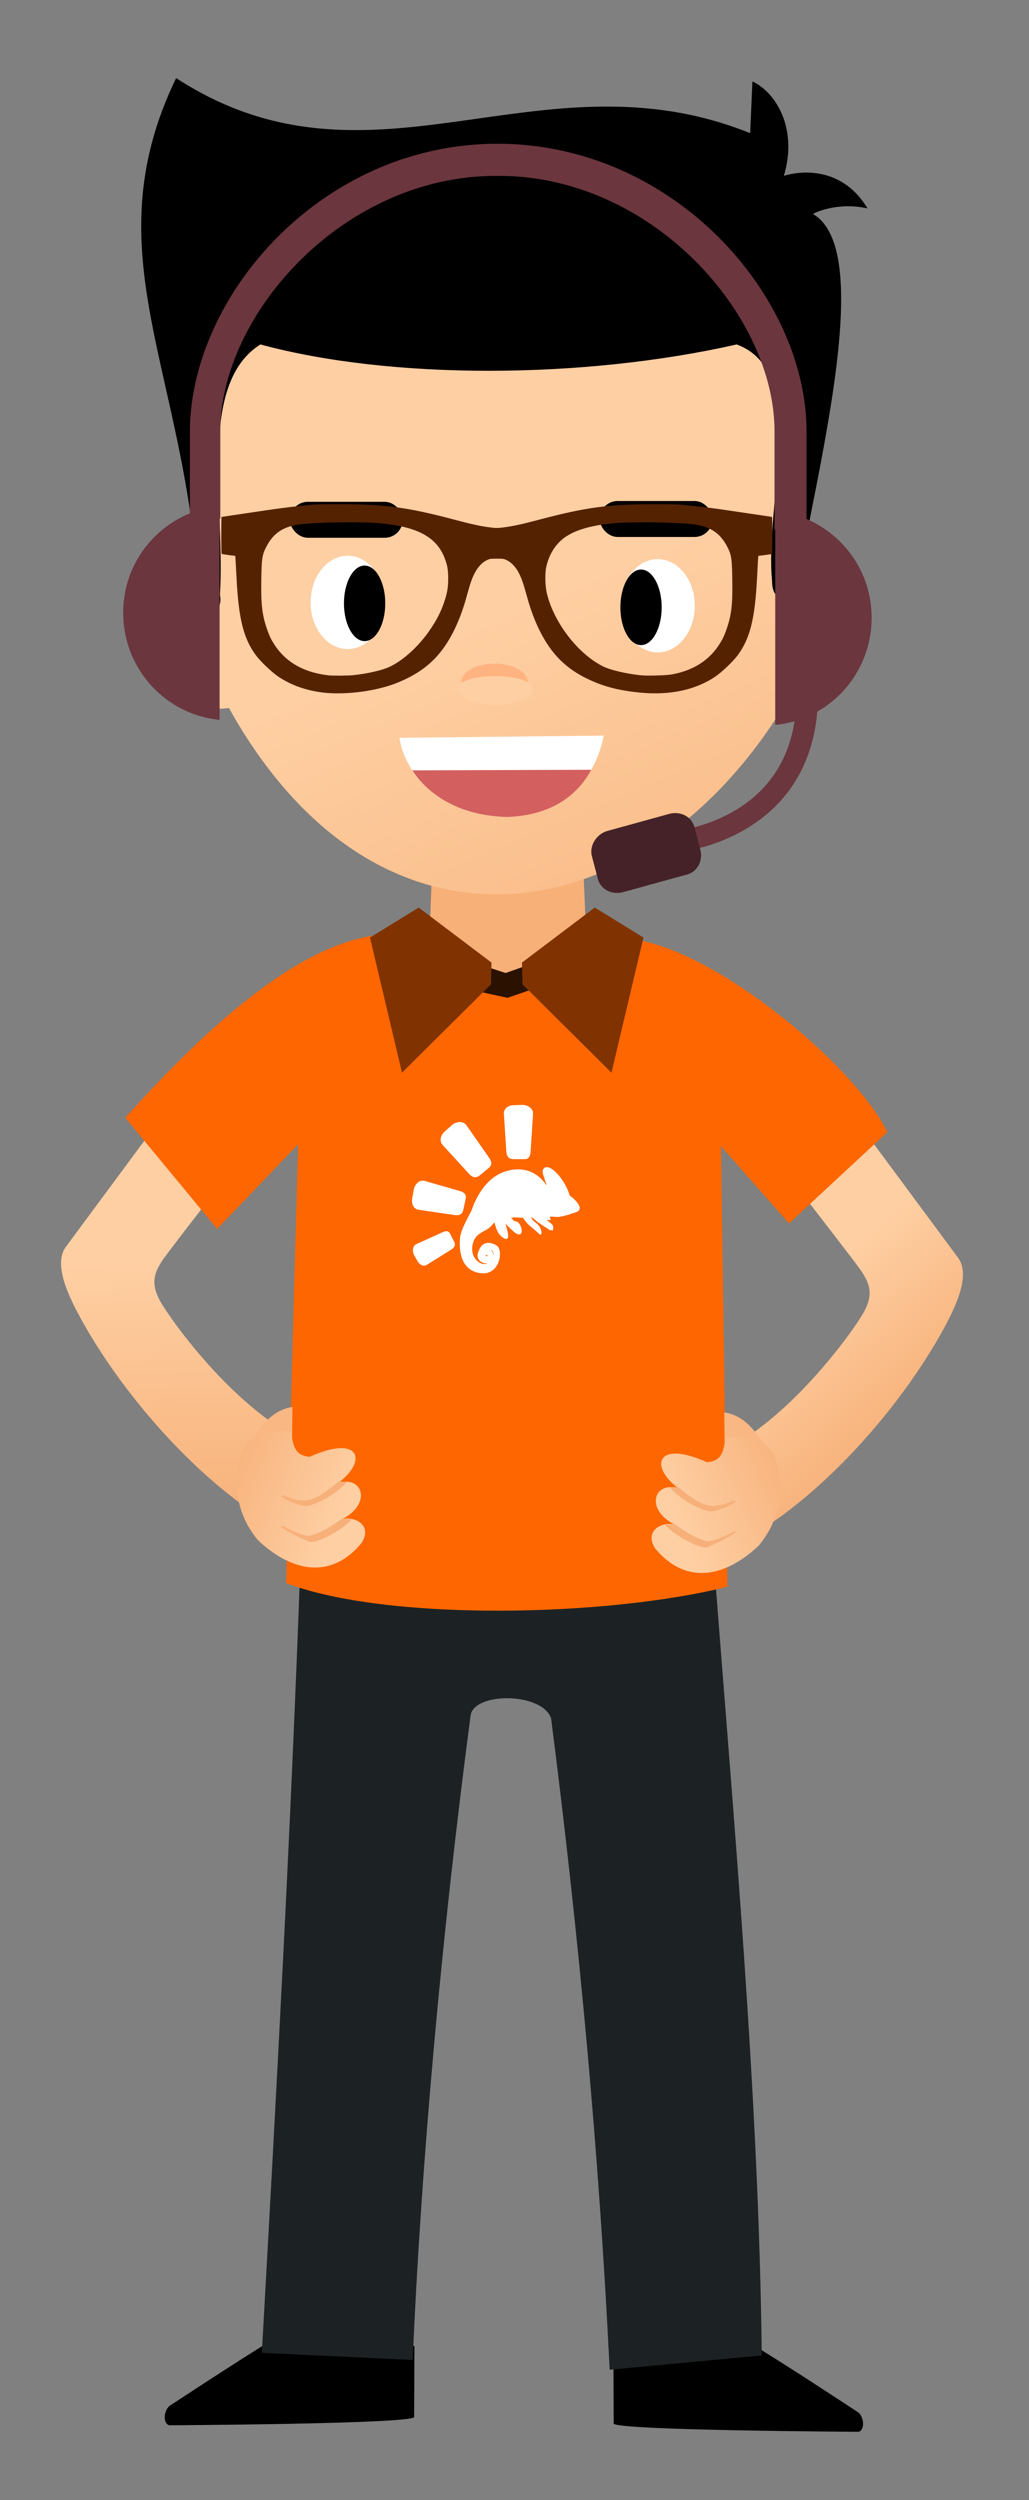 <?xml version="1.0" encoding="UTF-8" standalone="no"?>
<!-- Created with Inkscape (http://www.inkscape.org/) -->

<svg
   xmlns:dc="http://purl.org/dc/elements/1.1/"
   xmlns:cc="http://creativecommons.org/ns#"
   xmlns:rdf="http://www.w3.org/1999/02/22-rdf-syntax-ns#"
   xmlns:svg="http://www.w3.org/2000/svg"
   xmlns="http://www.w3.org/2000/svg"
   xmlns:xlink="http://www.w3.org/1999/xlink"
   xmlns:sodipodi="http://sodipodi.sourceforge.net/DTD/sodipodi-0.dtd"
   xmlns:inkscape="http://www.inkscape.org/namespaces/inkscape"
   width="140"
   height="340"
   viewBox="0 0 140 340"
   id="svg4971"
   version="1.1"
   inkscape:version="0.91 r"
   sodipodi:docname="assistance.svg">
  <rect x="0" y="0" width="140" height="340" fill="#808080" stroke="none"/>
  <defs
     id="defs4973">
    <linearGradient
       inkscape:collect="always"
       xlink:href="#linearGradient9427"
       id="linearGradient9433"
       x1="175.308"
       y1="312.433"
       x2="185.974"
       y2="324.394"
       gradientUnits="userSpaceOnUse"
       gradientTransform="translate(482.573,5.199)" />
    <linearGradient
       inkscape:collect="always"
       id="linearGradient9427">
      <stop
         style="stop-color:#fecfa3;stop-opacity:1;"
         offset="0"
         id="stop9429" />
      <stop
         style="stop-color:#f7b078;stop-opacity:1"
         offset="1"
         id="stop9431" />
    </linearGradient>
    <linearGradient
       inkscape:collect="always"
       xlink:href="#linearGradient9427"
       id="linearGradient9441"
       x1="114.165"
       y1="312.838"
       x2="114.859"
       y2="337.976"
       gradientUnits="userSpaceOnUse"
       gradientTransform="translate(482.573,5.199)" />
    <linearGradient
       inkscape:collect="always"
       xlink:href="#linearGradient9427"
       id="linearGradient9425"
       x1="139.078"
       y1="250.442"
       x2="161.091"
       y2="302.414"
       gradientUnits="userSpaceOnUse"
       gradientTransform="translate(482.573,5.199)" />
    <clipPath
       id="SVGID_6_">
      <use
         height="100%"
         width="100%"
         y="0"
         x="0"
         style="overflow:visible"
         overflow="visible"
         xlink:href="#SVGID_5_"
         id="use4490" />
    </clipPath>
    <clipPath
       id="SVGID_8_">
      <use
         height="100%"
         width="100%"
         y="0"
         x="0"
         style="overflow:visible"
         overflow="visible"
         xlink:href="#SVGID_7_"
         id="use4502" />
    </clipPath>
    <linearGradient
       inkscape:collect="always"
       xlink:href="#linearGradient9953"
       id="linearGradient13608"
       gradientUnits="userSpaceOnUse"
       gradientTransform="translate(98.837,-263.626)"
       x1="325.848"
       y1="593.872"
       x2="316.265"
       y2="597.747" />
    <linearGradient
       inkscape:collect="always"
       id="linearGradient9953">
      <stop
         style="stop-color:#f8b580;stop-opacity:1"
         offset="0"
         id="stop9955" />
      <stop
         style="stop-color:#fecfa3;stop-opacity:1"
         offset="1"
         id="stop9957" />
    </linearGradient>
    <linearGradient
       inkscape:collect="always"
       xlink:href="#linearGradient9953"
       id="linearGradient8052"
       gradientUnits="userSpaceOnUse"
       gradientTransform="translate(98.837,-263.626)"
       x1="325.848"
       y1="593.872"
       x2="316.265"
       y2="597.747" />
  </defs>
  <sodipodi:namedview
     id="base"
     pagecolor="#ffffff"
     bordercolor="#666666"
     borderopacity="1.0"
     inkscape:pageopacity="0.0"
     inkscape:pageshadow="2"
     inkscape:zoom="1.8447168"
     inkscape:cx="49.833157"
     inkscape:cy="151.48105"
     inkscape:document-units="px"
     inkscape:current-layer="layer1"
     showgrid="false"
     units="px"
     inkscape:window-width="1920"
     inkscape:window-height="1056"
     inkscape:window-x="1920"
     inkscape:window-y="24"
     inkscape:window-maximized="1" />
  <g
     inkscape:label="Capa 1"
     inkscape:groupmode="layer"
     id="layer1"
     transform="translate(0,-712.362)">
    <g
       id="g16599"
       transform="matrix(1.48,0,0,1.48,-859.187,413.019)"
       inkscape:export-filename="/var/www/chamilo/main/default_course_document/images/mr_chamilo/assistance.png"
       inkscape:export-xdpi="90"
       inkscape:export-ydpi="90">
      <path
         sodipodi:nodetypes="cccccc"
         inkscape:connector-curvature="0"
         id="path4268"
         d="m 620.321,279.921 -0.359,9.98 7.303,9.037 c 0,0 7.1,-8.081 7.219,-8.917 l -0.418,-10.279 z"
         style="fill:#f7b078;fill-opacity:1;fill-rule:evenodd;stroke:none;stroke-width:0.5;stroke-linecap:butt;stroke-linejoin:miter;stroke-miterlimit:4;stroke-dasharray:none;stroke-opacity:1" />
      <path
         sodipodi:nodetypes="czzcccccc"
         inkscape:connector-curvature="0"
         id="path4303"
         d="m 646.962,302.564 c 0,0 12.176,15.565 12.832,16.606 0.656,1.041 1.078,2.012 0.123,3.706 -0.955,1.694 -7.066,10.317 -13.88,13.167 l 0.764,8.773 c 8.495,-3.684 17.164,-13.785 21.114,-21.673 0.737,-1.542 1.755,-3.954 0.657,-5.359 L 653.825,297.87 Z"
         style="fill:url(#linearGradient9433);fill-opacity:1;fill-rule:evenodd;stroke:none;stroke-width:1px;stroke-linecap:butt;stroke-linejoin:miter;stroke-opacity:1" />
      <path
         style="fill:url(#linearGradient9441);fill-opacity:1;fill-rule:evenodd;stroke:none;stroke-width:1px;stroke-linecap:butt;stroke-linejoin:miter;stroke-opacity:1"
         d="m 608.236,301.55 c 0,0 -12.176,15.565 -12.832,16.606 -0.656,1.041 -1.078,2.012 -0.123,3.706 0.955,1.694 7.066,10.317 13.88,13.167 l -0.764,8.773 c -8.495,-3.684 -17.164,-13.785 -21.114,-21.673 -0.737,-1.542 -1.755,-3.954 -0.657,-5.359 l 14.746,-19.914 z"
         id="path4312"
         inkscape:connector-curvature="0"
         sodipodi:nodetypes="czzcccccc" />
      <path
         sodipodi:nodetypes="ccccccc"
         inkscape:connector-curvature="0"
         id="path4299"
         d="m 636.921,418.437 0.025,6.522 c 0.467,0.632 22.506,0.745 22.506,0.745 0.564,-0.11 0.557,-1.272 -0.007,-1.773 0,0 -9.508,-6.254 -9.804,-6.212 -3.813,-0.282 -10.122,-0.17 -12.72,0.718 z"
         style="fill:#000000;fill-opacity:1;fill-rule:evenodd;stroke:none;stroke-width:1px;stroke-linecap:butt;stroke-linejoin:miter;stroke-opacity:1" />
      <path
         style="fill:#000000;fill-opacity:1;fill-rule:evenodd;stroke:none;stroke-width:1px;stroke-linecap:butt;stroke-linejoin:miter;stroke-opacity:1"
         d="m 618.628,417.839 -0.025,6.522 c -0.467,0.632 -22.506,0.745 -22.506,0.745 -0.564,-0.11 -0.557,-1.272 0.007,-1.773 0,0 9.508,-6.254 9.804,-6.212 3.813,-0.282 10.122,-0.17 12.72,0.718 z"
         id="path4301"
         inkscape:connector-curvature="0"
         sodipodi:nodetypes="ccccccc" />
      <path
         sodipodi:nodetypes="ccccccccc"
         inkscape:connector-curvature="0"
         id="path4297"
         d="m 608.153,345.851 37.992,-0.283 c 1.807,23.65 4.154,49.251 4.416,73.121 l -13.984,1.315 c -0.975,-19.941 -2.827,-39.882 -5.379,-59.823 -0.752,-2.446 -7.203,-2.481 -7.411,-0.239 -2.651,20.073 -4.531,41.021 -5.319,59.165 l -13.865,-0.657 c 1.339,-23.888 2.652,-47.827 3.549,-72.6 z"
         style="fill:#1c2224;fill-opacity:1;fill-rule:evenodd;stroke:none;stroke-width:1px;stroke-linecap:butt;stroke-linejoin:miter;stroke-opacity:1" />
      <path
         sodipodi:nodetypes="cccccccccccc"
         inkscape:connector-curvature="0"
         id="path4276"
         d="m 637.999,288.502 c 7.554,0.386 20.988,11.435 24.11,17.781 l -9.046,8.39 -6.254,-7.099 0.592,40.484 c -11.165,2.787 -31.327,3.191 -40.568,-0.338 l 1.099,-40.315 -7.438,7.776 -8.452,-10.227 c 6.28,-6.919 15.328,-16.057 23.58,-16.819 l 11.522,3.908 z"
         style="fill:#fd6600;fill-opacity:1;fill-rule:evenodd;stroke:none;stroke-width:1px;stroke-linecap:butt;stroke-linejoin:miter;stroke-opacity:1" />
      <path
         inkscape:connector-curvature="0"
         id="path4327"
         d="m 623.72,293.183 c 0.338,0.085 3.465,0.761 3.465,0.761 l 3.676,-1.268 -0.972,-2.028 -2.874,1.014 -2.747,-0.887 z"
         style="fill:#2b1100;fill-rule:evenodd;stroke:none;stroke-width:1px;stroke-linecap:butt;stroke-linejoin:miter;stroke-opacity:1" />
      <path
         sodipodi:nodetypes="cccccc"
         inkscape:connector-curvature="0"
         id="path4272"
         d="m 628.569,292.71 8.175,8.114 2.941,-12.417 -4.478,-2.756 -6.693,5.055 z"
         style="fill:#803300;fill-opacity:1;fill-rule:evenodd;stroke:none;stroke-width:1px;stroke-linecap:butt;stroke-linejoin:miter;stroke-opacity:1" />
      <path
         style="fill:#803300;fill-rule:evenodd;stroke:none;stroke-width:1px;stroke-linecap:butt;stroke-linejoin:miter;stroke-opacity:1"
         d="m 625.66,292.71 -8.175,8.114 -2.941,-12.417 4.478,-2.756 6.693,5.055 z"
         id="path4274"
         inkscape:connector-curvature="0"
         sodipodi:nodetypes="cccccc" />
      <path
         inkscape:connector-curvature="0"
         id="path5865"
         d="m 633.658,313.568 c 0,0 0.125,-0.063 0.164,-0.28 6e-5,-0.013 1.8e-4,-0.025 1.8e-4,-0.038 l 1.8e-4,-0.038 c -0.011,-0.204 -0.21,-0.448 -0.434,-0.692 -0.261,-0.27 -0.486,-0.399 -0.486,-0.399 0,0 -0.11,-0.537 -0.581,-1.281 -0.459,-0.743 -1.255,-1.527 -1.694,-1.299 -0.439,0.228 -0.054,0.868 -0.03,1.06 0.036,0.205 0.222,0.538 0.16,0.537 -0.075,-0.013 -1.016,-1.845 -3.393,-1.346 -0.613,0.137 -1.14,0.403 -1.566,0.746 l -0.021,4.267 c 0.151,-0.153 0.214,-0.229 0.214,-0.229 0,0 0.159,0.767 0.457,1.114 0.298,0.346 0.66,0.553 0.774,0.298 0.114,-0.242 -0.231,-1.291 -0.231,-1.291 0,0 0.647,0.642 0.834,0.796 0.187,0.154 0.548,0.348 0.65,0.003 0.089,-0.344 -0.171,-0.87 -0.383,-0.96 -0.2,-0.09 -0.325,-0.091 -0.325,-0.091 0,0 -0.124,-0.167 -0.186,-0.218 -0.075,-0.051 -0.087,-0.052 -0.087,-0.052 0,0 0.113,-0.063 0.463,-0.049 0.362,0.015 0.65,0.029 0.65,0.029 0,0 0.323,0.487 0.522,0.641 0.187,0.167 0.672,0.566 0.846,0.733 0.162,0.167 0.261,0.244 0.325,0.104 0.051,-0.14 -0.035,-0.511 -0.259,-0.781 -0.236,-0.257 -0.486,-0.399 -0.572,-0.527 -0.074,-0.154 -0.124,-0.269 -0.124,-0.269 0,0 0.461,0.347 0.573,0.463 0.124,0.103 0.947,0.631 1.084,0.721 0.137,0.103 0.2,0.039 0.2,0.039 0,0 0.1,0.077 0.137,0.026 0.038,-0.051 0.139,-0.395 -0.122,-0.601 -0.274,-0.219 -0.436,-0.322 -0.411,-0.347 0.013,-0.025 0.287,0.065 0.325,-0.011 0.025,-0.064 -0.012,-0.166 -0.049,-0.192 -0.025,-0.038 0.076,-0.115 0.076,-0.115 0,0 0.1,5.5e-4 0.512,0.041 0.412,0.041 1.452,-0.312 1.665,-0.387 0.213,-0.075 0.326,-0.126 0.326,-0.126 l 0,0 z m -7.902,5.452 c 0.865,-0.57 0.91,-2.026 0.437,-2.31 -0.137,-0.09 -0.274,-0.155 -0.424,-0.194 l -0.003,0.664 c 0.037,0.026 0.075,0.064 0.099,0.128 0.074,0.154 0.036,0.345 0.036,0.345 0,0 -0.011,-0.243 -0.098,-0.371 -0.012,-0.013 -0.025,-0.026 -0.037,-0.038 l -0.009,1.776 z m 0.042,-8.482 c -0.188,0.14 -0.352,0.305 -0.502,0.47 l -0.021,4.228 c 0.125,-0.076 0.238,-0.152 0.339,-0.254 0.063,-0.064 0.113,-0.127 0.163,-0.178 l 0.021,-4.267 0,0 z m -0.543,8.697 c 0.188,-0.037 0.363,-0.113 0.501,-0.215 l 0.009,-1.776 c -0.074,-0.103 -0.137,-0.167 -0.137,-0.167 0,0 0.062,0.026 0.137,0.103 l 0.003,-0.664 c -0.162,-0.052 -0.337,-0.078 -0.5,-0.041 l -0.006,1.111 0,0 c 0.038,-0.025 0.1,-0.038 0.075,0.051 -0.013,0.051 -0.05,0.051 -0.075,0.051 l 0,0 -0.003,0.651 c 0.025,1.8e-4 0.062,2.7e-4 0.088,-0.012 0,0 -0.025,0.025 -0.088,0.051 l -0.004,0.856 z m 0.041,-8.227 c -0.88,0.941 -1.273,2.076 -1.362,2.331 -0.139,0.395 -1.034,1.821 -1.113,2.664 -0.067,0.856 -0.09,2.938 1.809,3.229 0.225,0.04 0.437,0.041 0.625,0.003 l 0.004,-0.856 c -0.175,0.05 -0.563,0.099 -0.998,-0.414 -0.584,-0.693 -0.291,-1.816 0.173,-2.196 0.301,-0.254 0.589,-0.393 0.84,-0.532 l 0.021,-4.228 0,0 z m -0.027,5.468 -0.006,1.111 c -0.038,0.025 -0.063,0.025 -0.087,-0.013 -0.025,0.076 0.024,0.115 0.087,0.115 l -0.003,0.652 c -0.4,0.036 -0.948,-0.324 -0.808,-0.886 0.166,-0.638 0.467,-0.917 0.817,-0.979 z"
         style="fill:#ffffff;fill-opacity:1;stroke:none" />
      <path
         sodipodi:nodetypes="sssssssss"
         inkscape:connector-curvature="0"
         id="path5869"
         d="m 627.763,303.808 0.795,-0.026 c 0.427,-0.014 1.011,0.295 0.975,0.853 l -0.226,3.472 c -0.028,0.435 -0.213,0.665 -0.551,0.663 l -1.048,-0.005 c -0.427,-0.002 -0.605,-0.279 -0.633,-0.715 l -0.221,-3.429 c -0.028,-0.435 0.303,-0.793 0.909,-0.813 z"
         style="fill:#ffffff;fill-opacity:1;stroke:none" />
      <path
         style="fill:#ffffff;fill-opacity:1;stroke:none"
         d="m 621.444,306.2 0.629,-0.562 c 0.338,-0.302 1.014,-0.448 1.348,0.031 l 2.077,2.974 c 0.26,0.373 0.26,0.685 -0.016,0.913 l -0.855,0.708 c -0.348,0.288 -0.674,0.184 -0.98,-0.15 l -2.412,-2.636 c -0.306,-0.335 -0.27,-0.851 0.209,-1.279 z"
         id="path5873"
         inkscape:connector-curvature="0"
         sodipodi:nodetypes="sssssssss" />
      <path
         sodipodi:nodetypes="sssssssss"
         inkscape:connector-curvature="0"
         id="path5877"
         d="m 618.43,312.354 0.138,-0.793 c 0.074,-0.426 0.487,-0.942 1.01,-0.792 l 3.25,0.934 c 0.407,0.117 0.587,0.347 0.517,0.682 l -0.22,1.038 c -0.089,0.423 -0.389,0.543 -0.808,0.481 l -3.3,-0.483 c -0.419,-0.061 -0.691,-0.463 -0.586,-1.067 z"
         style="fill:#ffffff;fill-opacity:1;stroke:none" />
      <path
         style="fill:#ffffff;fill-opacity:1;stroke:none"
         d="m 618.901,318.124 -0.307,-0.554 c -0.165,-0.297 -0.167,-0.824 0.225,-1.001 l 2.438,-1.102 c 0.306,-0.138 0.529,-0.091 0.65,0.149 l 0.377,0.744 c 0.154,0.303 0.03,0.53 -0.255,0.708 l -2.246,1.403 c -0.285,0.178 -0.648,0.074 -0.882,-0.348 z"
         id="path5881"
         inkscape:connector-curvature="0"
         sodipodi:nodetypes="sssssssss" />
      <g
         transform="matrix(0.864,0,0,0.864,84.798,39.614)"
         id="g14162">
        <path
           style="fill:url(#linearGradient9425);fill-opacity:1;fill-rule:evenodd;stroke:none;stroke-width:1px;stroke-linecap:butt;stroke-linejoin:miter;stroke-opacity:1"
           d="m 598.127,263.543 c -10.314,1.333 -11.98,-14.693 -3.888,-18.763 -3.129,-48.196 69.622,-43.586 64.74,-0.845 10.149,3.809 8.004,19.319 -2.366,20.284 -14.967,23.402 -42.635,27.802 -58.486,-0.676 z"
           id="path4256"
           inkscape:connector-curvature="0"
           sodipodi:nodetypes="ccccc" />
        <path
           style="fill:#ffffff;fill-rule:evenodd;stroke:none;stroke-width:0.4;stroke-linecap:butt;stroke-linejoin:miter;stroke-miterlimit:4;stroke-dasharray:none;stroke-opacity:1"
           d="m 616.258,266.713 21.754,-0.239 c -2.536,12.636 -20.08,10.183 -21.754,0.239 z"
           id="path4258"
           inkscape:connector-curvature="0"
           sodipodi:nodetypes="ccc" />
        <ellipse
           style="opacity:1;fill:#ffffff;fill-opacity:1;stroke:none;stroke-width:0.4;stroke-linecap:round;stroke-linejoin:round;stroke-miterlimit:4;stroke-dasharray:none;stroke-opacity:1"
           id="path4260"
           cx="610.759"
           cy="252.311"
           rx="3.944"
           ry="4.96" />
        <ellipse
           ry="4.96"
           rx="3.944"
           cy="252.669"
           cx="643.748"
           id="ellipse4262"
           style="opacity:1;fill:#ffffff;fill-opacity:1;stroke:none;stroke-width:0.4;stroke-linecap:round;stroke-linejoin:round;stroke-miterlimit:4;stroke-dasharray:none;stroke-opacity:1" />
        <rect
           style="opacity:1;fill:#000000;fill-opacity:1;stroke:none;stroke-width:0.4;stroke-linecap:round;stroke-linejoin:round;stroke-miterlimit:4;stroke-dasharray:none;stroke-opacity:1"
           id="rect4264"
           width="12.012"
           height="3.825"
           x="604.604"
           y="241.613"
           ry="1.912" />
        <rect
           ry="1.912"
           y="241.528"
           x="637.566"
           height="3.825"
           width="12.012"
           id="rect4266"
           style="opacity:1;fill:#000000;fill-opacity:1;stroke:none;stroke-width:0.4;stroke-linecap:round;stroke-linejoin:round;stroke-miterlimit:4;stroke-dasharray:none;stroke-opacity:1" />
        <path
           style="fill:#000000;fill-opacity:1;fill-rule:evenodd;stroke:none;stroke-width:1px;stroke-linecap:butt;stroke-linejoin:miter;stroke-opacity:1"
           d="m 601.47,224.878 c -6.725,4.249 -3.72,17.082 -4.303,26.654 0.428,2.088 -1.908,2.566 -2.271,0.179 -1.191,-23.903 -11.474,-36.356 -2.391,-55.161 20.797,13.52 38.607,-3.164 61.078,5.857 l 0.239,-5.498 c 2.493,1.149 4.858,4.984 3.347,10.04 0,0 5.618,-1.972 8.905,3.466 -3.246,-0.752 -5.878,0.549 -5.797,0.598 6.497,3.805 0.717,25.897 -1.673,39.384 -0.2,2.029 -2.715,2.267 -2.689,-0.359 -0.83,-8.572 4.012,-22.29 -3.765,-25.16 -16.318,3.694 -36.721,3.775 -50.679,0 z"
           id="path4270"
           inkscape:connector-curvature="0"
           sodipodi:nodetypes="ccccccccccccc" />
        <path
           inkscape:connector-curvature="0"
           style="opacity:1;fill:#ffb380;fill-opacity:1;stroke:none;stroke-width:0.5;stroke-linecap:round;stroke-linejoin:round;stroke-miterlimit:4;stroke-dasharray:none;stroke-opacity:1"
           d="m 629.89,260.728 a 3.507,1.902 0 0 1 -3.507,1.902 3.507,1.902 0 0 1 -3.507,-1.902 3.507,1.902 0 0 1 3.507,-1.902 3.507,1.902 0 0 1 3.507,1.902 z"
           id="path4316" />
        <path
           id="path4319"
           d="m 630.398,261.548 c 10e-6,0.911 -1.771,1.649 -3.956,1.649 -2.185,0 -3.956,-0.738 -3.956,-1.649 10e-6,-0.911 1.756,-1.39 3.941,-1.39 2.185,0 3.971,0.479 3.971,1.39 z"
           style="opacity:1;fill:#fecfa3;fill-opacity:1;stroke:none;stroke-width:0.5;stroke-linecap:round;stroke-linejoin:round;stroke-miterlimit:4;stroke-dasharray:none;stroke-opacity:1"
           inkscape:connector-curvature="0"
           sodipodi:nodetypes="sssss" />
        <ellipse
           style="opacity:1;fill:#000000;fill-opacity:1;stroke:none;stroke-width:0.4;stroke-linecap:round;stroke-linejoin:round;stroke-miterlimit:4;stroke-dasharray:none;stroke-opacity:1"
           id="ellipse4321"
           cx="641.971"
           cy="252.834"
           rx="2.197"
           ry="4.018" />
        <ellipse
           ry="4.018"
           rx="2.197"
           cy="252.412"
           cx="612.559"
           id="ellipse4325"
           style="opacity:1;fill:#000000;fill-opacity:1;stroke:none;stroke-width:0.4;stroke-linecap:round;stroke-linejoin:round;stroke-miterlimit:4;stroke-dasharray:none;stroke-opacity:1" />
        <path
           style="color:#000000;font-style:normal;font-variant:normal;font-weight:normal;font-stretch:normal;font-size:medium;line-height:normal;font-family:sans-serif;text-indent:0;text-align:start;text-decoration:none;text-decoration-line:none;text-decoration-style:solid;text-decoration-color:#000000;letter-spacing:normal;word-spacing:normal;text-transform:none;direction:ltr;block-progression:tb;writing-mode:lr-tb;baseline-shift:baseline;text-anchor:start;white-space:normal;clip-rule:nonzero;display:inline;overflow:visible;visibility:visible;opacity:0.5;isolation:auto;mix-blend-mode:normal;color-interpolation:sRGB;color-interpolation-filters:linearRGB;solid-color:#000000;solid-opacity:1;fill:#ffb380;fill-opacity:1;fill-rule:evenodd;stroke:none;stroke-width:0.7;stroke-linecap:round;stroke-linejoin:round;stroke-miterlimit:4;stroke-dasharray:none;stroke-dashoffset:0;stroke-opacity:1;color-rendering:auto;image-rendering:auto;shape-rendering:auto;text-rendering:auto;enable-background:accumulate"
           d="m 661.485,251.155 c -0.482,-0.316 -1.082,-0.276 -1.538,0.002 -0.912,0.556 -1.372,1.919 -0.922,3.468 0.174,0.597 0.485,1.061 0.873,1.284 0.519,0.084 0.869,0.022 1.102,-0.456 0.043,0.07 0.107,0.22 0.174,0.419 0.06,1.764 -0.755,2.931 -2.38,2.989 -0.558,-0.026 -0.556,0.604 0.002,0.575 2.546,-0.115 3.896,-2.489 2.97,-4.744 -0.379,-0.535 -0.744,-0.24 -1.18,0.069 -0.317,0.225 -0.651,0.013 -0.806,-0.392 -0.277,-1.189 0.207,-2.144 0.752,-2.33 0.545,-0.186 0.896,0.407 1.167,1.075 0.102,0.522 0.886,0.369 0.784,-0.154 -0.175,-0.886 -0.515,-1.489 -0.997,-1.805 z"
           id="path7141"
           inkscape:connector-curvature="0"
           sodipodi:nodetypes="ccsccccccsczcccc" />
        <path
           sodipodi:nodetypes="ccsccccccsczcccc"
           inkscape:connector-curvature="0"
           id="path7145"
           d="m 592.35,252.123 c 0.428,-0.386 1.027,-0.438 1.521,-0.232 0.987,0.41 1.649,1.687 1.44,3.287 -0.081,0.617 -0.317,1.123 -0.666,1.403 -0.5,0.162 -0.855,0.154 -1.159,-0.283 -0.032,0.075 -0.072,0.233 -0.108,0.44 0.21,1.753 1.193,2.781 2.808,2.591 0.548,-0.111 0.642,0.512 0.086,0.569 -2.534,0.275 -4.231,-1.866 -3.659,-4.235 0.293,-0.586 0.699,-0.351 1.177,-0.112 0.347,0.174 0.646,-0.086 0.737,-0.51 0.092,-1.217 -0.532,-2.087 -1.099,-2.188 -0.567,-0.101 -0.824,0.539 -0.989,1.24 -0.021,0.532 -0.819,0.5 -0.798,-0.032 0.037,-0.903 0.282,-1.55 0.71,-1.936 z"
           style="color:#000000;font-style:normal;font-variant:normal;font-weight:normal;font-stretch:normal;font-size:medium;line-height:normal;font-family:sans-serif;text-indent:0;text-align:start;text-decoration:none;text-decoration-line:none;text-decoration-style:solid;text-decoration-color:#000000;letter-spacing:normal;word-spacing:normal;text-transform:none;direction:ltr;block-progression:tb;writing-mode:lr-tb;baseline-shift:baseline;text-anchor:start;white-space:normal;clip-rule:nonzero;display:inline;overflow:visible;visibility:visible;opacity:0.5;isolation:auto;mix-blend-mode:normal;color-interpolation:sRGB;color-interpolation-filters:linearRGB;solid-color:#000000;solid-opacity:1;fill:#ffb380;fill-opacity:1;fill-rule:evenodd;stroke:none;stroke-width:0.7;stroke-linecap:round;stroke-linejoin:round;stroke-miterlimit:4;stroke-dasharray:none;stroke-dashoffset:0;stroke-opacity:1;color-rendering:auto;image-rendering:auto;shape-rendering:auto;text-rendering:auto;enable-background:accumulate" />
        <path
           id="path4476"
           d="m 659.582,234.138 c 0,-14.475 -14.17,-30.605 -32.892,-30.605 -18.722,0 -32.723,16.214 -32.723,30.69 l 0,9.118 3.239,0.085 0,-9.118 c -0.147,-12.538 13.12,-27.469 29.484,-27.355 16.363,-0.114 29.631,14.817 29.484,27.355 l 0,10.258 3.408,-0.169 z"
           inkscape:connector-curvature="0"
           style="fill:#6b363e"
           sodipodi:nodetypes="ssscccccccs" />
        <path
           id="path4482"
           d="m 597.131,264.806 c -5.813,-0.57 -10.258,-5.471 -10.258,-11.398 0,-5.927 4.445,-10.714 10.258,-11.398 l 0,22.796 z"
           inkscape:connector-curvature="0"
           style="fill:#6b363e" />
        <rect
           style="fill:#452228"
           clip-path="url(#SVGID_6_)"
           height="20"
           width="7"
           x="-4"
           y="62"
           id="rect4492"
           transform="matrix(1.14,0,0,1.14,591.432,171.343)" />
        <path
           id="path4478"
           d="m 659.669,262.151 c -0.114,14.931 -14.817,15.729 -14.817,15.729"
           inkscape:connector-curvature="0"
           style="fill:none;stroke:#6b363e;stroke-width:2.28" />
        <path
           id="path4480"
           d="m 638.355,276.626 6.611,-1.824 c 1.254,-0.342 2.508,0.342 2.735,1.596 l 0.57,2.166 c 0.342,1.254 -0.342,2.508 -1.596,2.735 l -6.611,1.824 c -1.254,0.342 -2.508,-0.342 -2.735,-1.596 l -0.57,-2.166 c -0.342,-1.14 0.456,-2.394 1.596,-2.735 z"
           inkscape:connector-curvature="0"
           style="fill:#452228" />
        <path
           id="path4494"
           d="m 656.25,265.342 c 5.813,-0.57 10.258,-5.471 10.258,-11.398 0,-5.927 -4.445,-10.714 -10.258,-11.398 l 0,22.796 z"
           inkscape:connector-curvature="0"
           style="fill:#6b363e" />
        <rect
           style="fill:#452228"
           clip-path="url(#SVGID_8_)"
           height="20"
           width="8"
           x="43"
           y="62"
           id="rect4504"
           transform="matrix(1.14,0,0,1.14,609.518,171.879)" />
        <path
           style="fill:#d35f5f;fill-rule:evenodd;stroke:none;stroke-width:1px;stroke-linecap:butt;stroke-linejoin:miter;stroke-opacity:1"
           d="m 617.645,270.173 19.032,-0.063 c -1.126,2.082 -3.536,4.806 -8.901,5.018 -5.312,-0.102 -8.573,-2.537 -10.132,-4.955 z"
           id="path7322"
           inkscape:connector-curvature="0"
           sodipodi:nodetypes="cccc" />
        <path
           style="fill:#552200;fill-opacity:1"
           d="m 608.171,261.903 c -1.771,-0.204 -3.422,-0.783 -4.752,-1.669 -0.707,-0.471 -1.899,-1.598 -2.406,-2.276 -1.329,-1.775 -1.861,-3.886 -2.08,-8.253 -0.071,-1.405 -0.127,-2.346 -0.139,-2.347 -0.207,-0.01 -1.404,-0.173 -1.444,-0.197 -0.053,-0.031 -0.054,-3.943 -0.002,-3.943 0.024,-1.6e-4 2.344,-0.344 4.468,-0.663 1.546,-0.232 2.544,-0.359 4.431,-0.563 1.046,-0.113 1.428,-0.126 3.702,-0.124 4.755,0.004 7.218,0.334 12.069,1.62 1.982,0.525 2.923,0.728 3.976,0.859 0.543,0.067 0.717,0.067 1.26,0 1.053,-0.131 1.994,-0.334 3.976,-0.859 4.851,-1.285 7.314,-1.616 12.069,-1.62 2.274,-0.002 2.657,0.011 3.702,0.124 1.887,0.205 2.885,0.331 4.431,0.563 2.125,0.319 4.444,0.663 4.468,0.663 0.053,2.4e-4 0.051,3.912 -0.002,3.943 -0.04,0.024 -1.237,0.187 -1.444,0.197 -0.013,7.3e-4 -0.069,0.942 -0.139,2.347 -0.22,4.367 -0.752,6.479 -2.08,8.253 -0.507,0.677 -1.699,1.805 -2.406,2.276 -2.112,1.406 -4.842,1.978 -7.975,1.67 -2.212,-0.218 -3.816,-0.63 -5.464,-1.407 -1.765,-0.831 -3.05,-1.876 -4.106,-3.34 -0.991,-1.374 -1.83,-3.233 -2.418,-5.358 -0.432,-1.562 -0.583,-2.004 -0.895,-2.612 -0.325,-0.634 -0.788,-1.127 -1.279,-1.362 -0.322,-0.155 -0.377,-0.163 -1.068,-0.163 -0.691,0 -0.746,0.008 -1.068,0.163 -0.491,0.235 -0.954,0.728 -1.279,1.362 -0.312,0.608 -0.464,1.05 -0.895,2.612 -0.587,2.126 -1.426,3.985 -2.417,5.358 -1.057,1.464 -2.341,2.509 -4.106,3.34 -0.99,0.466 -1.722,0.719 -2.857,0.989 -1.89,0.448 -4.151,0.61 -5.831,0.417 z m 3.119,-1.848 c 1.499,-0.148 3.161,-0.526 3.936,-0.896 2.323,-1.109 4.773,-3.968 5.737,-6.694 0.376,-1.064 0.489,-1.682 0.49,-2.678 8.2e-4,-0.946 -0.078,-1.407 -0.373,-2.179 -0.853,-2.232 -2.874,-3.332 -6.816,-3.709 -1.937,-0.186 -6.956,-0.116 -8.643,0.119 -1.752,0.245 -2.779,0.939 -3.522,2.383 -0.438,0.851 -0.496,1.221 -0.529,3.413 -0.032,2.088 0.025,3.036 0.247,4.087 0.155,0.734 0.519,1.788 0.797,2.309 1.203,2.256 3.233,3.534 6.141,3.864 0.388,0.044 2.017,0.031 2.536,-0.02 z m 34.056,-0.101 c 2.463,-0.481 4.209,-1.716 5.289,-3.743 0.278,-0.521 0.642,-1.575 0.797,-2.309 0.222,-1.05 0.279,-1.999 0.247,-4.087 -0.034,-2.192 -0.091,-2.562 -0.529,-3.413 -0.744,-1.444 -1.77,-2.138 -3.522,-2.383 -1.687,-0.236 -6.707,-0.305 -8.643,-0.119 -2.296,0.22 -3.922,0.684 -5.038,1.438 -1.019,0.689 -1.735,1.791 -2.051,3.159 -0.151,0.656 -0.138,1.971 0.029,2.727 0.696,3.16 3.361,6.629 6.098,7.936 0.744,0.355 2.392,0.737 3.863,0.896 0.777,0.084 2.818,0.024 3.46,-0.101 z"
           id="path7892"
           inkscape:connector-curvature="0"
           sodipodi:nodetypes="cssccccsscsccsccscccsccsssccssccssssccccsccssscssccccssccssscssccc" />
      </g>
      <g
         transform="translate(227.871,8.396)"
         id="g13678">
        <path
           sodipodi:nodetypes="cccc"
           inkscape:connector-curvature="0"
           id="path13504"
           d="m 419.243,323.643 c 1.792,0.278 2.731,1.566 3.625,2.906 l -3.594,0.062 z"
           style="fill:#f8b783;fill-opacity:1;fill-rule:evenodd;stroke:none;stroke-width:1px;stroke-linecap:butt;stroke-linejoin:miter;stroke-opacity:1" />
        <path
           sodipodi:nodetypes="cccccccc"
           inkscape:connector-curvature="0"
           id="path13570"
           d="m 422.407,335.89 c -3.484,3.254 -6.995,3.36 -9.547,0.21 -0.903,-1.466 0.396,-2.392 1.76,-2.181 -2.679,-1.399 -1.848,-3.993 0.421,-3.291 -2.724,-2.016 -2.034,-4.5 2.602,-2.411 1.446,-0.093 1.524,-1.082 1.738,-2.31 1.701,-0.167 3.92,-0.117 4.648,2.275 0.737,2.824 0.222,5.498 -1.622,7.706 z"
           style="fill:url(#linearGradient8052);fill-opacity:1;fill-rule:evenodd;stroke:none;stroke-width:0.1;stroke-linecap:butt;stroke-linejoin:miter;stroke-miterlimit:4;stroke-dasharray:none;stroke-opacity:1" />
        <path
           sodipodi:nodetypes="ccscccc"
           inkscape:connector-curvature="0"
           id="path13572"
           d="m 420.399,334.59 c -0.923,0.717 -2.76,1.461 -2.76,1.461 -0.824,0.087 -3.12,-1.199 -3.842,-2.083 -0.043,-0.052 0.906,-0.041 0.906,-0.041 0.976,0.662 1.884,1.325 3.035,1.561 0.815,-0.094 1.764,-0.555 2.268,-0.871 z"
           style="fill:#f7b07a;fill-opacity:1;fill-rule:evenodd;stroke:none;stroke-width:0.05;stroke-linecap:butt;stroke-linejoin:miter;stroke-miterlimit:4;stroke-dasharray:none;stroke-opacity:1" />
        <path
           style="fill:#f7b07a;fill-opacity:1;fill-rule:evenodd;stroke:none;stroke-width:0.05;stroke-linecap:butt;stroke-linejoin:miter;stroke-miterlimit:4;stroke-dasharray:none;stroke-opacity:1"
           d="m 420.313,331.831 c -0.923,0.717 -2.262,0.916 -2.262,0.916 -1.111,-0.066 -3.082,-1.323 -3.804,-2.208 -0.043,-0.052 0.782,-0.021 0.782,-0.021 0.97,0.802 1.86,1.501 2.804,1.677 0.69,0.129 1.41,-0.079 2.212,-0.442 z"
           id="path13574"
           inkscape:connector-curvature="0"
           sodipodi:nodetypes="ccscscc" />
      </g>
      <g
         id="g13684"
         transform="matrix(-1,0,0,1,1026.659,7.896)">
        <path
           style="fill:#f8b783;fill-opacity:1;fill-rule:evenodd;stroke:none;stroke-width:1px;stroke-linecap:butt;stroke-linejoin:miter;stroke-opacity:1"
           d="m 419.243,323.643 c 1.792,0.278 2.731,1.566 3.625,2.906 l -3.594,0.062 z"
           id="path13686"
           inkscape:connector-curvature="0"
           sodipodi:nodetypes="cccc" />
        <path
           style="fill:url(#linearGradient13608);fill-opacity:1;fill-rule:evenodd;stroke:none;stroke-width:0.1;stroke-linecap:butt;stroke-linejoin:miter;stroke-miterlimit:4;stroke-dasharray:none;stroke-opacity:1"
           d="m 422.407,335.89 c -3.484,3.254 -6.995,3.36 -9.547,0.21 -0.903,-1.466 0.396,-2.392 1.76,-2.181 -2.679,-1.399 -1.848,-3.993 0.421,-3.291 -2.724,-2.016 -2.034,-4.5 2.602,-2.411 1.446,-0.093 1.524,-1.082 1.738,-2.31 1.701,-0.167 3.92,-0.117 4.648,2.275 0.737,2.824 0.222,5.498 -1.622,7.706 z"
           id="path13688"
           inkscape:connector-curvature="0"
           sodipodi:nodetypes="cccccccc" />
        <path
           style="fill:#f7b07a;fill-opacity:1;fill-rule:evenodd;stroke:none;stroke-width:0.05;stroke-linecap:butt;stroke-linejoin:miter;stroke-miterlimit:4;stroke-dasharray:none;stroke-opacity:1"
           d="m 420.399,334.59 c -0.923,0.717 -2.76,1.461 -2.76,1.461 -0.824,0.087 -3.12,-1.199 -3.842,-2.083 -0.043,-0.052 0.906,-0.041 0.906,-0.041 0.976,0.662 1.884,1.325 3.035,1.561 0.815,-0.094 1.764,-0.555 2.268,-0.871 z"
           id="path13690"
           inkscape:connector-curvature="0"
           sodipodi:nodetypes="ccscccc" />
        <path
           sodipodi:nodetypes="ccscscc"
           inkscape:connector-curvature="0"
           id="path13692"
           d="m 420.313,331.831 c -0.923,0.717 -2.262,0.916 -2.262,0.916 -1.111,-0.066 -3.082,-1.323 -3.804,-2.208 -0.043,-0.052 0.782,-0.021 0.782,-0.021 0.97,0.802 1.86,1.501 2.804,1.677 0.69,0.129 1.41,-0.079 2.212,-0.442 z"
           style="fill:#f7b07a;fill-opacity:1;fill-rule:evenodd;stroke:none;stroke-width:0.05;stroke-linecap:butt;stroke-linejoin:miter;stroke-miterlimit:4;stroke-dasharray:none;stroke-opacity:1" />
      </g>
    </g>
  </g>
</svg>
